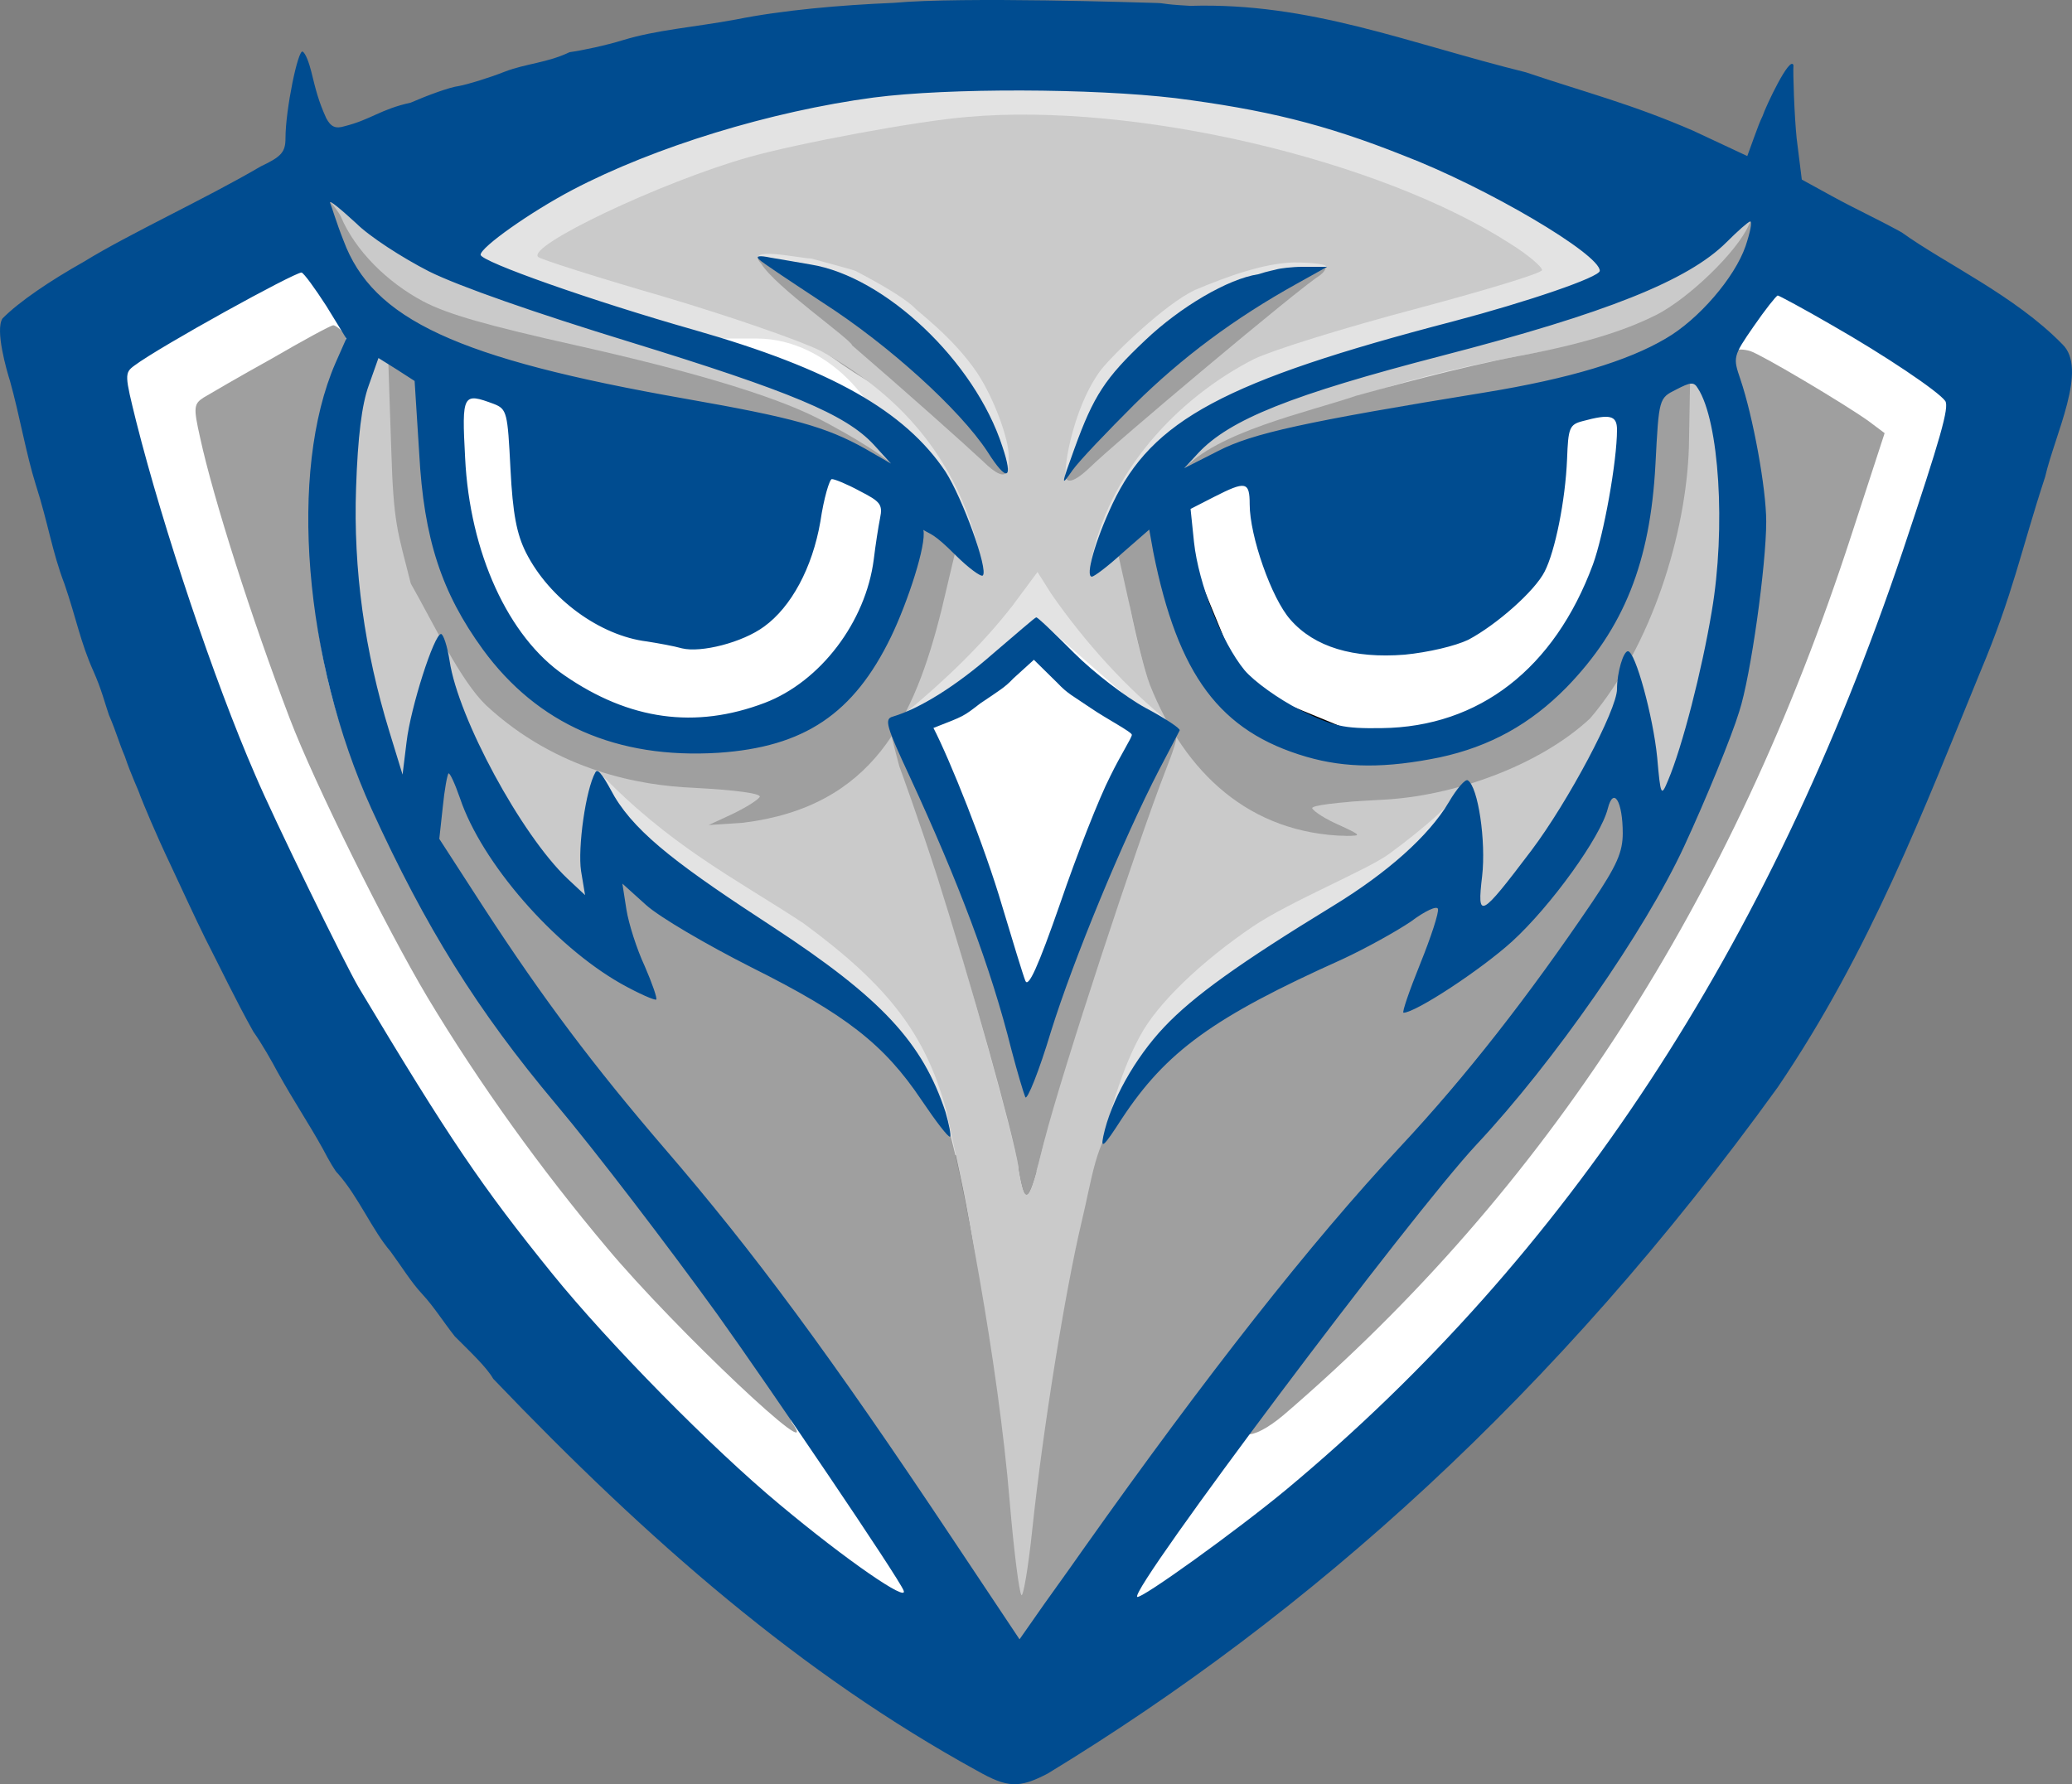 <?xml version="1.0" encoding="UTF-8" standalone="no"?>
<svg
   xmlns:dc="http://purl.org/dc/elements/1.1/"
   xmlns:cc="http://creativecommons.org/ns#"
   xmlns:rdf="http://www.w3.org/1999/02/22-rdf-syntax-ns#"
   xmlns:svg="http://www.w3.org/2000/svg"
   xmlns="http://www.w3.org/2000/svg"
   xmlns:sodipodi="http://sodipodi.sourceforge.net/DTD/sodipodi-0.dtd"
   xmlns:inkscape="http://www.inkscape.org/namespaces/inkscape"
   version="1.0"
   width="361.019pt"
   height="310.951pt"
   viewBox="0 0 361.019 310.951"
   preserveAspectRatio="xMidYMid meet"
   id="svg59"
   sodipodi:docname="favicon.svg"
   inkscape:version="0.92.4 5da689c313, 2019-01-14"
   inkscape:export-filename="/home/abde/test.png"
   inkscape:export-xdpi="96"
   inkscape:export-ydpi="96">
  <rect x="0" y="0" width="361.019" height="310.951" fill="#808080" stroke="none"/>
  <defs
     id="defs63" />
  <sodipodi:namedview
     pagecolor="#ffffff"
     bordercolor="#666666"
     borderopacity="1"
     objecttolerance="10"
     gridtolerance="10"
     guidetolerance="10"
     inkscape:pageopacity="0"
     inkscape:pageshadow="2"
     inkscape:window-width="787"
     inkscape:window-height="860"
     id="namedview61"
     showgrid="false"
     inkscape:zoom="0.35355339"
     inkscape:cx="215.8932"
     inkscape:cy="234.96037"
     inkscape:window-x="6"
     inkscape:window-y="6"
     inkscape:window-maximized="0"
     inkscape:current-layer="layer2"
     inkscape:pagecheckerboard="true">
    <inkscape:grid
       type="xygrid"
       id="grid5019"
       originx="-20.259"
       originy="-3.544" />
  </sodipodi:namedview>
  <g
     inkscape:groupmode="layer"
     id="layer5"
     inkscape:label="sous_light"
     transform="translate(-20.259,-19.505)">
    <g
       id="g5262"
       transform="matrix(1.047,0,0,1.081,45.625,-18.128)">
      <path
         style="stroke-width:2.963"
         id="path5163"
         d="M 616.518,208.472 545.638,82.536 495.56,171.847 h 50.078 v 0 c 0,20.239 -16.416,36.625 -36.625,36.625 h -91.267 l 15.616,-25.602 88.452,-148.042 h 47.47 l 98.645,173.644 z"
         class="st1"
         inkscape:connector-curvature="0" />
      <path
         style="stroke-width:2.963"
         id="path5165"
         d="M 708.436,208.472 V 35.066 H 892.688 V 70.624 H 753.299 V 101.619 h 81.725 v 37.722 h -81.518 v 30.995 h 138.737 v 38.166 H 708.436 Z"
         class="st1"
         inkscape:connector-curvature="0" />
      <path
         style="stroke-width:2.963"
         id="path5167"
         d="M 1106.69,208.472 H 931.951 v 0 c 0,-20.002 16.209,-36.21 36.21,-36.21 H 1091.934 V 140.615 H 964.901 c -21.957,-1.156 -32.951,-8.534 -32.951,-22.165 V 55.453 c 0,-12.742 10.964,-19.616 32.921,-20.624 h 169.999 V 71.898 H 974.235 v 32.091 h 132.188 c 17.631,0 27.084,6.075 28.387,18.194 v 65.042 c -1.274,14.164 -10.668,21.246 -28.121,21.246 z"
         class="st1"
         inkscape:connector-curvature="0" />
      <path
         style="stroke-width:2.963"
         id="path5169"
         d="m 664.64,255.469 h 16.742 v 54.286 h 42.581 V 255.469 h 17.068 v 58.227 c 0,6.726 -3.526,10.371 -10.549,10.875 h -55.886 c -6.134,0 -9.453,-3.556 -9.956,-10.727 z"
         class="st1"
         inkscape:connector-curvature="0" />
      <path
         style="stroke-width:2.963"
         id="path5171"
         d="m 789.035,256.269 v 53.308 h 53.545 v 15.023 h -70.939 v -68.331 z"
         class="st1"
         inkscape:connector-curvature="0" />
      <path
         style="stroke-width:2.963"
         id="path5173"
         d="m 939.359,295.916 v 19.261 c 0,5.838 -2.371,8.979 -7.112,9.393 h -71.354 v -72.361 h 71.265 c 4.445,0 6.845,3.26 7.171,9.779 v 18.283 c 0.385,4.771 -2.015,7.319 -7.201,7.704 4.504,-0.267 6.904,2.4 7.23,7.941 z m -60.894,-17.038 h 41.811 c 1.659,0 2.519,-1.422 2.519,-4.237 v -2.993 c 0,-2.756 -0.83,-4.148 -2.519,-4.148 h -41.811 z m 0,29.721 h 41.811 c 1.659,0 2.519,-1.422 2.519,-4.237 v -2.993 c 0,-2.845 -0.83,-4.237 -2.519,-4.237 h -41.811 z"
         class="st1"
         inkscape:connector-curvature="0" />
    </g>
  </g>
  <g
     inkscape:groupmode="layer"
     id="layer6"
     inkscape:label="white"
     style="opacity:1"
     transform="translate(-20.259,-19.505)" />
  <g
     inkscape:groupmode="layer"
     id="layer4"
     inkscape:label="sous_hard"
     transform="translate(-20.259,-19.505)" />
  <g
     inkscape:groupmode="layer"
     id="layer3"
     inkscape:label="light grey"
     transform="translate(-20.259,-19.505)" />
  <g
     inkscape:groupmode="layer"
     id="layer1"
     inkscape:label="hard_grey"
     transform="translate(-20.259,-19.505)">
    <g
       style="fill:#000000;stroke:none"
       transform="matrix(0.1,0,0,-0.1,0.23,334.191)"
       id="g4833" />
  </g>
  <g
     inkscape:groupmode="layer"
     id="layer2"
     inkscape:label="blue"
     transform="translate(-20.259,-19.505)">
    <g
       id="g5328">
      <path
         sodipodi:nodetypes="scccccccss"
         inkscape:connector-curvature="0"
         style="fill:#e3e3e3;fill-opacity:1;stroke-width:0.1"
         id="path53-5"
         d="m 268.577,44.259 c -0.701,-0.11 -42.159,-13.17 -43.9,-12.6 -5.3,0.8 -21.475,-1.425 -33.763,-1.625 -16.562,2.663 -105.75,13.075 -109.05,22.175 -2.4,6.6 44.1,33.05 46.1,30.15 1.2,-1.7 -24.168,132.585 -19.468,127.885 8.3,-8.2 144.748,28.257 155.748,22.157 l 30.558,-152.168 27.775,-16.312 c 1.897,-1.114 -47.354,-18.617 -54,-19.663 z" />
      <rect
         ry="23.6"
         y="78.5"
         x="80.6"
         height="68.703"
         width="95.065"
         id="rect4974"
         style="opacity:1;fill:#ffffff;fill-opacity:1;stroke-width:0.75" />
      <path
         inkscape:connector-curvature="0"
         id="path5000"
         d="m 179.782,149.445 c 14.054,34.737 21.213,50.116 21.213,50.116 l 10.076,-28.903 10.196,-19.467 -2.241,-8.11 L 200.8,127.1 Z"
         style="opacity:1;fill:#ffffff;fill-opacity:1;stroke:none;stroke-width:0.75px;stroke-linecap:butt;stroke-linejoin:miter;stroke-opacity:1" />
      <path
         sodipodi:nodetypes="cccccccccc"
         inkscape:connector-curvature="0"
         id="path5007"
         d="m 224.106,108.887 12.605,30.588 23.135,9.534 33.347,-2.913 16.449,-11.833 2.632,-15.781 8.681,-30.781 -55.206,8.077 -36.697,7.415 z"
         style="opacity:1;fill:#ffffff;fill-opacity:1;stroke:#000000;stroke-width:0.822px;stroke-linecap:butt;stroke-linejoin:miter;stroke-opacity:1" />
      <path
         inkscape:connector-curvature="0"
         id="path5010"
         d="M 68.625,58.375 32.25,82.75 78.375,212.875 l 57.75,63.75 54,33.375 -26.25,-50.625 -74.625,-97.875 -10.875,-59.25 5.625,-26.625 z"
         style="opacity:1;fill:none;stroke:#ffffff;stroke-width:0.75px;stroke-linecap:butt;stroke-linejoin:miter;stroke-opacity:1" />
      <path
         inkscape:connector-curvature="0"
         id="path5012"
         d="M 212.25,301.375 240,297.625 329.25,197.5 369.375,83.125 330,61.375 316.875,81.625 333.75,116.125 271.125,235.75 l -37.5,27 z"
         style="opacity:1;fill:none;stroke:#ffffff;stroke-width:0.75px;stroke-linecap:butt;stroke-linejoin:miter;stroke-opacity:1" />
      <path
         inkscape:connector-curvature="0"
         id="path5014"
         d="m 73.875,84.25 14.25,-9.375 -15,-12.375 L 32.25,82.75 56.625,154.75 104.25,241.75 174,305.5 192.75,298.375 147,242.125 87,157 Z"
         style="opacity:1;fill:#ffffff;fill-opacity:1;stroke:none;stroke-width:0.75px;stroke-linecap:butt;stroke-linejoin:miter;stroke-opacity:1" />
      <path
         inkscape:connector-curvature="0"
         id="path5017"
         d="m 223.5,276.25 -13.125,30.375 32.25,-12.375 78.75,-88.5 L 372,87.25 333.75,60.625 316.875,81.625 332.25,104.125 l -26.625,81.75 z"
         style="opacity:1;fill:#ffffff;fill-opacity:1;stroke:none;stroke-width:0.75px;stroke-linecap:butt;stroke-linejoin:miter;stroke-opacity:1" />
      <path
         transform="scale(0.75)"
         sodipodi:nodetypes="ccccc"
         inkscape:connector-curvature="0"
         id="path4666-3"
         d="m 237.928,118.851 c 5.467,1.467 11.428,16.996 24.228,19.13 -7.322,-15.308 -15.683,-23.227 -30.612,-41.829 -20.267,-4.533 -25.491,-9.055 -31.224,-12.122 -38.092,-27.82 14.736,28.013 37.609,34.821 z"
         style="fill:#9f9f9f;fill-opacity:1;stroke:none;stroke-width:0.133" />
      <path
         sodipodi:nodetypes="cscsc"
         inkscape:connector-curvature="0"
         id="path4666-3-6"
         d="m 253.586,66.422 c -5.917,-1.641 -16.733,4.838 -26.659,13.307 -12.489,10.656 -22.397,24.739 -22.43,24.744 11.139,-3.888 17.613,-12.112 28.436,-20.506 8.646,-6.705 23.474,-13.662 20.653,-17.546 z"
         style="fill:#9f9f9f;fill-opacity:1;stroke:none;stroke-width:0.1" />
      <g
         id="g57"
         transform="matrix(0.1,0,0,-0.1,0,334)"
         style="fill:#000000;stroke:none">
        <g
           id="g4682"
           transform="translate(2.303,-1.91)"
           style="fill:#000000;stroke:none">
          <path
             style="fill:#9f9f9f;fill-opacity:1"
             sodipodi:nodetypes="cccccccccccssc"
             id="path4670"
             d="m 674,2522 c -56,-31 -109,-62 -119,-68 -17,-11 -18,-17 -6,-70 23,-106 90,-316 156,-489 43,-113 168,-365 240,-486 90,-150 197,-299 313,-437 118,-141 382,-390 322,-304 -8,11 3.82,49.281 -13.18,73.281 -144,207 -241.348,351.607 -350.348,483.607 C 1034.472,1442.887 883,1627 798,1870 c -75,217 -77,517 -4,658 11,22 12,32 3,41 -6,6 -13,11 -16,11 -4,0 -52,-26 -107,-58 z"
             inkscape:connector-curvature="0" />
          <path
             style="fill:#9f9f9f;fill-opacity:1"
             sodipodi:nodetypes="cccccccccccc"
             id="path4672"
             d="m 3222.354,2533.652 c -3,-5 -7.949,-29.966 -0.949,-48.966 8,-19 12.095,-66.935 22.095,-116.935 30,-162 11.75,-364 -58.25,-541 -88,-225 -208.25,-405.5 -375.25,-595.5 -136,-155 -229.375,-276.875 -431.375,-548.875 -32,-43 0.375,-50.375 58.375,-1.375 458,393 782,896 989,1533 l 58,178 -28,21 c -42,30 -185,115 -206,122 -10,3 -24.646,4.652 -27.646,-1.348 z"
             inkscape:connector-curvature="0" />
        </g>
      </g>
      <path
         sodipodi:nodetypes="ccccccccccccccccccccccccccsccsccccsccscccs"
         id="path4817"
         d="m 1885,2943 c -87,-7 -295,-46 -380,-70 -152,-43 -388,-155 -367,-174 4,-4 101,-35 215,-68 115,-34 240,-77 278,-96 129.109,-71.621 220.383,-170.308 265.189,-313.069 28,-89 -3.705,-53.415 0.498,-59.79 l -36.203,27 -30.656,-84.969 c -10,-43 -25.531,-99.656 -35.531,-127.656 -15,-44 -31.914,-75.36 -19.914,-75.36 C 1846.612,1960.914 1911.643,2023.202 1965,2092 l 43,58 24,-38 c 58.626,-84.826 133.389,-166.942 207.367,-225.096 4,0 -28.367,47.096 -38.367,76.096 -10,28 -24,84 -31,122 -7,39 -10.898,74.469 -12.898,78.469 -3,5 3.336,39.25 -9.664,27.25 -23,-22 -46.969,-45.906 -46.969,-26.906 29.852,158.82 150.367,288.61 284.531,357.188 33,16 159,55 280,87 120,32 220,62 222,68 1,5 -23,26 -55,46 -228,147 -654,247 -947,221 z m -270.93,-246.765 c 2.867,-0.825 73.694,-19.837 76.529,-21.32 65.586,-34.305 90.284,-52.646 102.064,-63.259 3.959,-6.25 67.487,-51.186 110.293,-114.713 31,-47 54.781,-116.86 54.781,-142.86 0,-20 4.264,-59.084 -44.736,-11.084 -32,30 -134,121 -228,202 -1.029,9.747 -134.765,102.68 -158.487,142.544 -29.318,31.433 62.556,9.691 87.556,8.691 z m 896.556,-13.36 c 0,-4 -2.437,-10.223 -12.437,-17.223 C 2464.188,2644.652 2145,2377 2098,2331 c -33,-31 -41.438,-23.125 -41.438,-11.125 0,35 20.5,128.062 62.5,183.062 24.95,30.614 111.044,113.601 162.875,138.375 56.972,24.076 120.045,46.559 171.908,48.168 35,0 56.779,-3.605 56.779,-6.605 z"
         inkscape:connector-curvature="0"
         style="fill:#cacaca;fill-opacity:1;stroke:none"
         transform="matrix(0.1,0,0,-0.1,0.23,334.191)" />
      <path
         sodipodi:nodetypes="scccscccs"
         id="path4819"
         d="m 762.248,2796.724 c 4,-7 50.174,-93.977 68.174,-116.977 54,-68 138.59,-94.68 369.59,-146.68 C 1432.011,2482.068 1550,2457 1658,2400 c 39,-22 120.393,-83.078 120.393,-81.078 0,2 -32.955,78.999 -63.955,98.999 -53,35 -223.629,94.663 -529.629,186.663 -130,40 -271.573,93.685 -319.573,134.685 -37,33 -114.988,78.455 -102.988,57.455 z"
         inkscape:connector-curvature="0"
         style="fill:#cacaca;fill-opacity:1;stroke:none"
         transform="matrix(0.1,0,0,-0.1,0.23,334.191)" />
      <path
         sodipodi:nodetypes="ccsscsccc"
         id="path4823"
         d="m 847.125,2536.25 c -45,-81 -57.5,-361.812 -17.5,-542.812 33,-147 66.938,-205.938 77.938,-205.938 5,0 34.257,35.332 34.257,51.332 0,15 -0.195,66.606 12.805,104.606 14,40 29.438,108.688 24.438,114.688 -5,6 -19.125,27.25 -34.125,71.25 -23,68 -26.125,132.062 -31.125,259.062 -5,118 -57.688,163.812 -66.688,147.812 z"
         inkscape:connector-curvature="0"
         style="fill:#cacaca;fill-opacity:1;stroke:none"
         transform="matrix(0.1,0,0,-0.1,0.23,334.191)" />
      <path
         sodipodi:nodetypes="scccccccccs"
         id="path4825"
         d="m 3143.375,2487.031 c -1,-3 -18.588,-45.121 -20.588,-106.121 -3,-119 -31.652,-216.787 -69.652,-295.787 l -46.865,-78.82 41.562,-95.562 c 13,-43 23,-160.291 24,-179.291 1,-34 41.012,28.331 59.012,84.331 11,33 36.625,116.469 50.625,185.469 22,107 29.688,154.312 26.688,270.312 -3,97 -10.406,152.5 -22.406,177.5 4.594,26.031 -41.375,40.969 -42.375,37.969 z"
         inkscape:connector-curvature="0"
         style="fill:#cacaca;fill-opacity:1;stroke:none"
         transform="matrix(0.1,0,0,-0.1,0.23,334.191)" />
      <path
         sodipodi:nodetypes="sscccccs"
         id="path4827"
         d="m 953.596,2061.347 c 0,-27 67.089,-388.822 148.022,-422.863 l 121.943,-81.932 20.584,104.887 c 4,47 6.023,97.303 9.023,106.303 5,12 -19.933,76.033 -68.933,100.033 -35,18 -96.281,40.416 -125.281,67.416 -28,29 -105.359,135.156 -105.359,126.156 z"
         inkscape:connector-curvature="0"
         style="fill:#cacaca;fill-opacity:1;stroke:none"
         transform="matrix(0.1,0,0,-0.1,0.23,334.191)" />
      <path
         sodipodi:nodetypes="sccccccs"
         id="path4829"
         d="m 2943.688,1896.938 c -28,-26 -76.312,-51.562 -112.312,-67.562 -50,-22 -87.5,-11.5 -82.5,-22.5 3,-8 0.562,-132.688 3.562,-178.688 l 29.438,-92.375 81.438,80.938 c 73,88 176.562,333.625 161.562,348.625 -16.062,31 -53.188,-42.438 -81.188,-68.438 z"
         inkscape:connector-curvature="0"
         style="fill:#cacaca;fill-opacity:1;stroke:none"
         transform="matrix(0.1,0,0,-0.1,0.23,334.191)" />
      <path
         sodipodi:nodetypes="ccccscccccccccccsccscscsccccc"
         id="path4831"
         d="m 1708.73,1819.275 c -43,-49 -94.585,-84.691 -179.585,-91.691 l -47.742,-6.652 21.113,5.742 c 71,34 40.135,75.146 -61.865,75.146 -51,0 -111.326,-14.562 -131.326,-9.562 -21,5 -68.494,12.281 -68.494,12.281 126.246,-132.268 239.457,-187.785 359.471,-266.775 149.432,-109.869 213.484,-194.913 249.068,-327.461 1,-5 12,-55.652 23,-107.652 30,-135 65.192,-401.652 80.192,-577.652 6,-82 20.625,-173.625 24.625,-178.625 3,-4 33.562,60.062 39.562,124.062 21,205 43.25,449.562 85.25,609.562 25.279,102.214 46.635,192.091 85,262 30,56 106,129 196,190 65,44 199.449,98.752 237.25,126.438 63.092,46.209 119.447,95.472 137.447,128.472 11,21 37.991,19.215 -8.009,13.215 -26,-4 -147.688,-50.125 -191.688,-50.125 -88,0 -93,-9 -24,-41 39,-18 39,-19 12,-19 -40,0 -103.562,63.625 -150.562,87.625 -22,11 -58.75,29.438 -76.75,49.438 -18,20 -126.875,73.375 -108.312,2.938 -20,-21 -187.75,-503.375 -190.375,-671 -28,-113 -33,-118 -45,-47 -14,89 -210.652,762.882 -220.652,757.882 -1,-1 -26.618,-29.607 -45.618,-50.607 z"
         inkscape:connector-curvature="0"
         style="fill:#cacaca;fill-opacity:1;stroke:none"
         transform="matrix(0.1,0,0,-0.1,0.23,334.191)" />
      <path
         sodipodi:nodetypes="cccscccsc"
         id="path4821"
         d="m 3178.506,2735.876 c -65,-70 -228.911,-132.731 -607.911,-223.731 -60,-14 -222.786,-82.247 -265.786,-110.247 -22,-15 -46.961,-77.387 -46.961,-78.387 0,-1 96.342,35.893 145.342,59.893 105,51 189.809,94.595 440.809,142.595 212,40 287.281,46.776 347.281,112.775 34,37 82.561,140.336 73.561,140.336 -2,0 -72.336,-29.236 -86.336,-43.236 z"
         inkscape:connector-curvature="0"
         style="fill:#cacaca;fill-opacity:1;stroke:none"
         transform="matrix(0.1,0,0,-0.1,0.23,334.191)" />
      <path
         inkscape:connector-curvature="0"
         id="path5003"
         d="m 73.875,84.25 10.125,-8.625 -7.688,-10.312 -15.75,-1.125 -18.562,12.375 L 31.688,103.562 45.563,128.688 92.277,226.873 135.375,271.375 182.25,307 l 3.375,-12 -25.5,-37.5 -44.25,-56.625 -26.625,-39.375 -9.75,-47.625 z"
         style="fill:none;stroke:none;stroke-width:0.75px;stroke-linecap:butt;stroke-linejoin:miter;stroke-opacity:1" />
      <path
         inkscape:connector-curvature="0"
         id="path5005"
         d="m 223.5,276.25 54,-54 L 315,167.5 332.25,104.125 322.466,80.826 330,61.375 372,87.25 305.625,230.5 l -92.25,81 z"
         style="fill:none;stroke:none;stroke-width:0.75px;stroke-linecap:butt;stroke-linejoin:miter;stroke-opacity:1" />
      <path
         sodipodi:nodetypes="cccccccccccccccccc"
         id="path4676"
         d="m 3104.416,2477.584 c -26,-16 -25.541,-36.459 -30.541,-148.459 -7,-169 -76.5,-258.625 -186.5,-370.625 -146,-150 -379.75,-180.25 -527.75,-49.25 -51,45 -110.625,112.75 -134.625,217.75 l -22.875,121.062 -33.031,-30.438 -21.375,-32.781 L 2170,2085 c 10,-49 25,-109 34,-132 61.25,-153.454 173.387,-258.807 342,-263 27,0 27,1 -12,19 -23,10 -44,23 -47,29 -4,5 43,11 120,15 124.348,5.651 275.001,58.812 364,142 107.438,126.178 167.393,323.007 172,473 1,61 2,112 2,112 0,0 -26.584,6.584 -40.584,-2.416 z"
         inkscape:connector-curvature="0"
         style="fill:#9f9f9f;fill-opacity:1;stroke:none"
         transform="matrix(0.1,0,0,-0.1,0.23,334.191)" />
      <path
         sodipodi:nodetypes="cccccccccccccccccsccc"
         id="path4674"
         d="m 882,2364 c 4,-132 10.652,-140.764 34,-234 40.595,-71.509 86.626,-169.407 131.326,-212.348 C 1171.947,1802.078 1317.9,1777.939 1407,1774 c 76,-4 120,-10 117,-16 -4,-6 -25,-19 -48,-30 l -41,-19 60,4 c 225.967,27.867 298.49,180.992 346,372 l 23,97 -19.25,38.688 c -13,11 -52.289,18.2 -54.289,15.2 -2,-2 -12.652,-54.213 -20.652,-90.213 -26,-127 -72.461,-212.753 -164.461,-261.753 -55,-29 -75,-34.337 -151,-37.337 -96,-5 -173.158,17.652 -244.158,52.652 C 1145.191,1932.236 1038,2007 997,2090 c -50,102 -45.787,174.011 -45.787,289.011 0,93 -20.887,108.269 -45.887,125.269 L 877,2512 Z"
         inkscape:connector-curvature="0"
         style="fill:#9f9f9f;fill-opacity:1;stroke:none"
         transform="matrix(0.1,0,0,-0.1,0.23,334.191)" />
      <path
         style="fill:#9f9f9f;fill-opacity:1;stroke:none"
         sodipodi:nodetypes="cccccccsccc"
         id="path4678"
         d="m 1767.375,1810.938 c 3,-8 34.625,-94.938 65.625,-190.938 59,-186 132,-446 142,-508 12,-71 17,-66 45,47 31,121 162.531,520.375 210.531,643.375 58,146 -23,20.875 -101,-156.125 -32,-72 -77.594,-203.438 -104.594,-283.438 -26,-80 -31.656,-119.25 -34.656,-111.25 -3,8 5.156,40.688 -5.844,84.688 -35,136 -162.688,403.375 -229.688,544.375 -15,30 10.625,-61.688 12.625,-69.688 z"
         inkscape:connector-curvature="0"
         transform="matrix(0.1,0,0,-0.1,0.23,334.191)" />
      <path
         style="fill:#9f9f9f;fill-opacity:1;stroke:none"
         sodipodi:nodetypes="ccccscccccccccccccccccccccccscssc"
         id="path4680"
         d="m 944.832,1748.258 c -6,-41 -1.674,-85.146 32.326,-141.146 C 1074.158,1448.113 1200,1308.5 1359,1122.5 1499,958.5 1671.844,711.812 1860.844,425.812 1911.844,349.812 1961,255 1965,255 c 4,0 57,96 100,158 69,99 192.125,233.875 331.125,416.875 44,58 168.875,232.125 304.875,385.125 77,86 209,258 283,369 45,68 61.955,127.179 47.955,179.179 -5,18 -38.517,-10.887 -68.517,-67.887 -44,-82 -92.36,-148 -165.36,-208 -51,-43 -137.13,-106 -145.13,-97 -2,2 13.64,26.04 29.64,61.039 15,35 17.41,76.668 21.41,91.668 l 7,28 -73.578,-26.399 c -32,-22 -80.068,-52.343 -121.068,-69.343 -200,-87 -284.292,-145.989 -368.292,-269.989 C 2107.062,1144.27 2105,1102 2085,1018 c -29,-122 -68,-365 -86,-536 -7,-67 -16,-119 -19,-115 -4,5 -13,76 -20,158 -21,258 -85.141,571.141 -99,625 -5.812,23.391 -9.484,46.203 -36.484,86.203 -65,98 -138.257,168.313 -298.257,247.313 -73,36 -114.877,89.281 -137.877,108.281 -23,18 -114.269,59.842 -116.269,57.842 -6,-7 7.742,-155.359 26.742,-193.359 11,-22 27.607,-27.742 25.607,-30.742 -14,-13 -70.057,81.933 -138.057,149.933 -52,52 -212.92,216.191 -212.92,246.191 0,37 -21.652,-30.404 -28.652,-73.404 z"
         inkscape:connector-curvature="0"
         transform="matrix(0.1,0,0,-0.1,0.23,334.191)" />
      <path
         style="fill:#9f9f9f;fill-opacity:1;stroke:none"
         sodipodi:nodetypes="cccccccccc"
         id="path4668"
         d="m 3247.247,2754.505 c -20,-46 -104.225,-127.55 -161.225,-156.55 C 3046.023,2577.955 2980,2551 2844,2526 c -104,-20 -229.594,-54.797 -280.594,-68.797 -83.392,-28.565 -244.336,-62.785 -303.051,-130.596 0,-10 83.898,30.106 110.898,42.106 43,17 231.747,67.286 318.747,76.286 95,10 285,52 344,77 106,45 199.899,119.635 221.899,190.635 13,43 7.348,75.87 -8.652,41.87 z"
         inkscape:connector-curvature="0"
         transform="matrix(0.1,0,0,-0.1,0.23,334.191)" />
      <path
         style="fill:#9f9f9f;fill-opacity:1;stroke:none"
         sodipodi:nodetypes="csccccccccc"
         id="path4666"
         d="m 746.529,2822.168 c -2,-25 52.224,-136.123 84.224,-176.123 C 870.753,2596.045 1005,2540 1112,2510 c 41,-11 152.011,-48.584 248.011,-64.584 139,-23 269.896,-56.514 316.896,-79.514 3,-2 79.583,-37.609 80.583,-32.609 -14.845,21.495 -109.23,73.564 -134.491,85.707 -78,39 -218,81 -419,126 -152,34 -224,54 -267,77 -62,33 -117.652,88.006 -142.652,147.006 -9,19 -47.82,59.163 -47.82,53.163 z"
         inkscape:connector-curvature="0"
         transform="matrix(0.1,0,0,-0.1,0.23,334.191)" />
      <path
         sodipodi:nodetypes="cccccccccccscccccccccccccccccccccccccccccccccccccscccsccsccccccccccccsscccccsccccsssccsccccccccccsccscccccccccccccccscccccccccccccssccsccccccccccscccccccccscccccccccccccccccccccccccscccccccccccscccccccscccccccsccccccs"
         inkscape:connector-curvature="0"
         style="fill:#004c90;fill-opacity:1"
         id="path49"
         d="m 1760,3140 c -93.955,-3.984 -193.462,-12.647 -275,-29 -74.481,-13.765 -137.584,-17.916 -197,-36 -29,-9 -71,-18 -93,-21 -39.108,-18.702 -76.227,-19.776 -113,-34 -28,-11 -64,-22 -80,-25 -16,-2 -54,-16 -84,-29 -52.921,-11.616 -68.898,-29.483 -115,-41 -16,-5 -24,-1 -32,14 -13.552,29.793 -18.185,49.074 -26,81 -4,16 -10,32 -15,35 -8,5 -30,-101 -30,-151 0,-24 -7,-32 -43,-49 -96.548,-56.62 -229.742,-117.701 -308,-166 -59.366,-33.464 -112.889,-69.57 -142,-99 -13.301,-19.581 7.173,-90.721 13,-109 17.007,-60.794 27.948,-126.876 45,-181 21.421,-66.659 28.363,-116.639 50,-173 20.453,-59.614 27.66,-100.857 50,-151 14,-31 20.781,-57.969 27.344,-76.938 C 406.07,1867.069 409.43,1851.603 420,1827 c 10.99,-32.856 23.621,-58.206 27,-69 6.094,-15.203 25,-62 54,-123 22.392,-47.836 40.126,-86.648 59,-125 27.925,-54.63 53.587,-108.651 84,-163 15,-21 33,-53 42,-70 31.522,-56.424 53.724,-88.464 79,-134 11,-21 22,-40 26,-43 36.132,-40.548 60.255,-99.146 92,-136 18.949,-25.727 36.367,-54.209 55,-74 20.659,-22.281 37.162,-48.899 57,-74 28.696,-28.785 55.228,-53.603 67,-74 271.435,-283.792 537.119,-514.973 843,-683 53,-30 73,-31 123,-5 455.89,277.447 885.592,660.698 1272,1196 161.66,238.226 254.973,485.104 353,724 57.35,136.313 70.302,209.535 113,340 17.134,74.183 74.99,187.788 30,231 -82.601,84.754 -204.262,140.419 -280,195 -48.383,26.495 -77.674,39.133 -123,64 l -51,28 -9,72 c -4,39 -6.531,114.281 -5.531,127.281 -5.971,18.085 -48.263,-71.599 -53.969,-88.938 C 3268.5,2932.031 3266,2925 3259,2906 l -12,-33 -94,44 c -107.874,46.773 -184.875,65.922 -292,102 -206.895,51.268 -375.553,121.99 -584.534,115.754 -58.966,3.371 -35.309,4.549 -66.466,5.246 -11.997,0.268 -331,11 -450,0 z m 490,-166 c 156,-20 260,-45 398,-100 146,-56 342,-172 342,-201 0,-11 -126,-54 -255,-88 -399,-104 -525,-172 -594,-318 -30,-64 -48,-127 -36,-127 4,0 28,18 53,41 l 47,41 7,-39 c 43,-215 116,-313 267,-357 69,-20 139,-20 232,-1 88,19 158,58 221,122 100,103 146,218 155,389 6,115 6,115 36,130 25,13 31,14 38,2 37,-57 49,-243 24,-389 -17,-102 -51,-235 -76,-294 -12,-29 -13,-28 -19,40 -7,71 -38,185 -51,185 -8,0 -19,-37 -19,-66 0,-36 -85,-196 -149,-281 -90,-119 -95,-121 -86,-45 7,61 -7,156 -25,167 -4,3 -19,-14 -33,-38 -35,-59 -107,-123 -202,-181 -162,-99 -243,-157 -294,-211 -51,-54 -93,-129 -106,-190 -5,-24 1,-18 32,30 77,117 159,177 384,278 41,19 95,49 120,66 24,18 45,28 47,22 2,-6 -12,-49 -31,-96 -19,-47 -32,-85 -29,-85 21,0 135,75 189,124 68,62 155,183 167,232 10,39 26,12 26,-43 0,-33 -10,-56 -53,-120 -111,-164 -220,-304 -336,-428 -154,-165 -335,-395 -551,-700 -30,-43 -68,-95 -83,-117 l -28,-40 -114,171 c -217,326 -349,504 -505,685 -122,142 -211,260 -315,420 l -77,119 6,55 c 3,31 8,57 10,59 2,2 11,-17 20,-43 38,-113 164,-257 280,-323 32,-18 60,-30 62,-28 2,2 -7,28 -20,58 -14,30 -28,74 -32,99 l -7,45 41,-37 c 23,-21 105,-69 184,-109 164,-82 231,-134 296,-231 25,-37 47,-66 50,-64 2,3 -2,22 -8,43 -40,121 -111,198 -300,322 -158,103 -236.674,160.731 -276.674,227.731 -17,31 -28.326,51.27 -33.326,42.27 -17,-30 -31,-132 -25,-172 l 7,-42 -31,29 c -80,76 -190,279 -205,379 -4,26 -11,47 -15,47 -12,0 -53,-128 -60,-188 l -7,-57 -23,75 c -43,140 -63,282 -58,425 3,89 10,145 22,178 l 17,48 32,-20 31,-20 8,-126 c 8,-149 39,-243 111,-342 95,-130 233,-191 410,-180 150,10 236,68 301,202 29,60 62.364,161.452 56.364,186.452 C 1824.262,2213.278 1829,2216 1867,2178 c 23,-23 45,-39 48,-36 10,10 -35,134 -65,181 -71,106 -200,179 -438,247 -176,50 -372,119 -372,131 0,13 86,74 160,113 143,75 345,137 525,161 131,17 381,16 525,-1 z M 950,2672 c 52,-26 187,-73 350,-123 279,-86 376,-126 425,-179 l 30,-33 -45,26 c -68,38 -125,54 -313,87 -398,70 -545,138 -596,276 -12,30 -20.217,58.486 -22.992,64.523 C 773.714,2799.864 799,2778 823,2756 c 23,-23 80,-60 127,-84 z m 2294,44 c -19,-55 -82,-128 -139,-161 -66,-39 -168,-70 -315,-94 -313,-51 -405,-71 -465,-102 l -59,-30 24,26 c 55,59 163,102 425,170 286,74 429,131 496,198 19,19 37,35 41,36 4,0 0,-19 -8,-43 z m -2473,-104 35,-57 -19,-43 c -82,-189 -55,-517 63,-777 94,-206 184,-351 321,-514 69,-82 195,-247 281,-366 91,-127 318,-462 325,-482 9,-22 -100,53 -216,150 -118,98 -298,281 -396,402 -123,152 -180,236 -338,500 -23,39 -147,292 -180,370 -71,163 -160,429 -207,615 -20,81 -21,85 -3,98 44,33 278,162 291,162 4,-1 23,-27 43,-58 z m 2624,-34 c 91,-52 185,-115 197,-132 7,-11 -8,-64 -74,-261 C 3285,1493 2933,957 2445,550 2357,477 2190,357 2184,362 c -13,13 478,667 591,788 135,144 294,373 362,520 38,82 83,192 96,235 20,61 47,255 47,331 0,58 -23,183 -45,248 -13,38 -13,40 23,92 20,29 39,53 42,54 2,0 45,-23 95,-52 z M 1063,2441 c 23,-9 24,-15 29,-113 4,-79 11,-114 27,-146 41,-81 129,-145 211,-155 19,-3 47,-8 61,-12 33,-8 105,10 143,38 47,34 84,102 98,183 6,41 16,74 20,74 5,0 27,-9 49,-21 35,-18 40,-23 35,-47 -3,-15 -8,-47 -11,-72 -14,-109 -93,-213 -190,-250 -121,-46 -236,-30 -349,48 -98,67 -165,214 -173,379 -6,112 -4,114 50,94 z m 1957,-45 c 0,-55 -23,-183 -42,-235 -67,-181 -198,-283 -368,-285 -67,-1 -84,3 -143,32 -37,19 -79,49 -96,69 -40,49 -80,150 -88,223 l -6,58 41,21 c 55,28 62,27 62,-13 0,-55 38,-164 71,-201 42,-48 110,-68 199,-61 41,4 88,15 111,26 49,26 116,85 133,119 18,35 36,123 39,196 2,54 4,60 27,66 48,13 60,10 60,-15 z"
         transform="matrix(0.1,0,0,-0.1,0,334)" />
      <path
         sodipodi:nodetypes="ccccsccccsccsscccccccccs"
         inkscape:connector-curvature="0"
         style="fill:#004c90;fill-opacity:1"
         id="path55"
         d="m 1933,2006 c -65,-57 -128,-96 -175,-110 -15,-4 -11,-17 29,-103 86,-186 142,-334 178,-478 10,-38 21,-75 24,-82 3,-7 24,45 45,115 39,125 125,333 188,455 18,34 34,65 36,69 2,3 -25,21 -59,39 -35,19 -91,62 -125,96 -35,35 -64,63 -66,62 -2,0 -35,-29 -75,-63 z m 170.062,-95 c 27.461,-18.812 71.625,-41.688 71.625,-46.688 0,-5 -19.688,-35.312 -37.688,-72.312 -19,-37 -58,-136 -87,-221 -39,-112 -56,-149 -61,-135 -4,10 -22,69 -40,129 -31,106 -92,257.312 -120,311.312 54.562,21.25 51.518,19.637 81.518,42.699 34,23 43.549,28.45 57.549,43.45 l 35.932,32.629 41.281,-40.629 c 18,-19 26.032,-21.711 57.782,-43.461 z"
         transform="matrix(0.1,0,0,-0.1,0,334)" />
      <path
         style="fill:#004c90;fill-opacity:1"
         id="path51"
         d="m 1525,2693 c 6,-6 56,-39 112,-76 115,-74 238,-186 286,-259 34,-54 46,-50 26,9 -48,148 -204,296 -334,317 -22,4 -53,9 -70,12 -19,4 -26,3 -20,-3 z"
         transform="matrix(0.1,0,0,-0.1,0,334)"
         inkscape:connector-curvature="0" />
      <path
         sodipodi:nodetypes="scccccccss"
         inkscape:connector-curvature="0"
         style="fill:#004c90;fill-opacity:1"
         id="path53"
         d="m 2429,2676 c -6.805,-2 -16.594,-3.305 -34,-9 -53,-8 -136,-57 -197,-115 -70,-66 -90,-97 -123,-188 -24,-66 -24,-68 -4,-39 12,17 61,68 108,115 83,82 174,150 284,211 l 52,29 h -41 c -22,0 -42.286,-3.202 -45,-4 z"
         transform="matrix(0.1,0,0,-0.1,0,334)" />
    </g>
  </g>
</svg>
